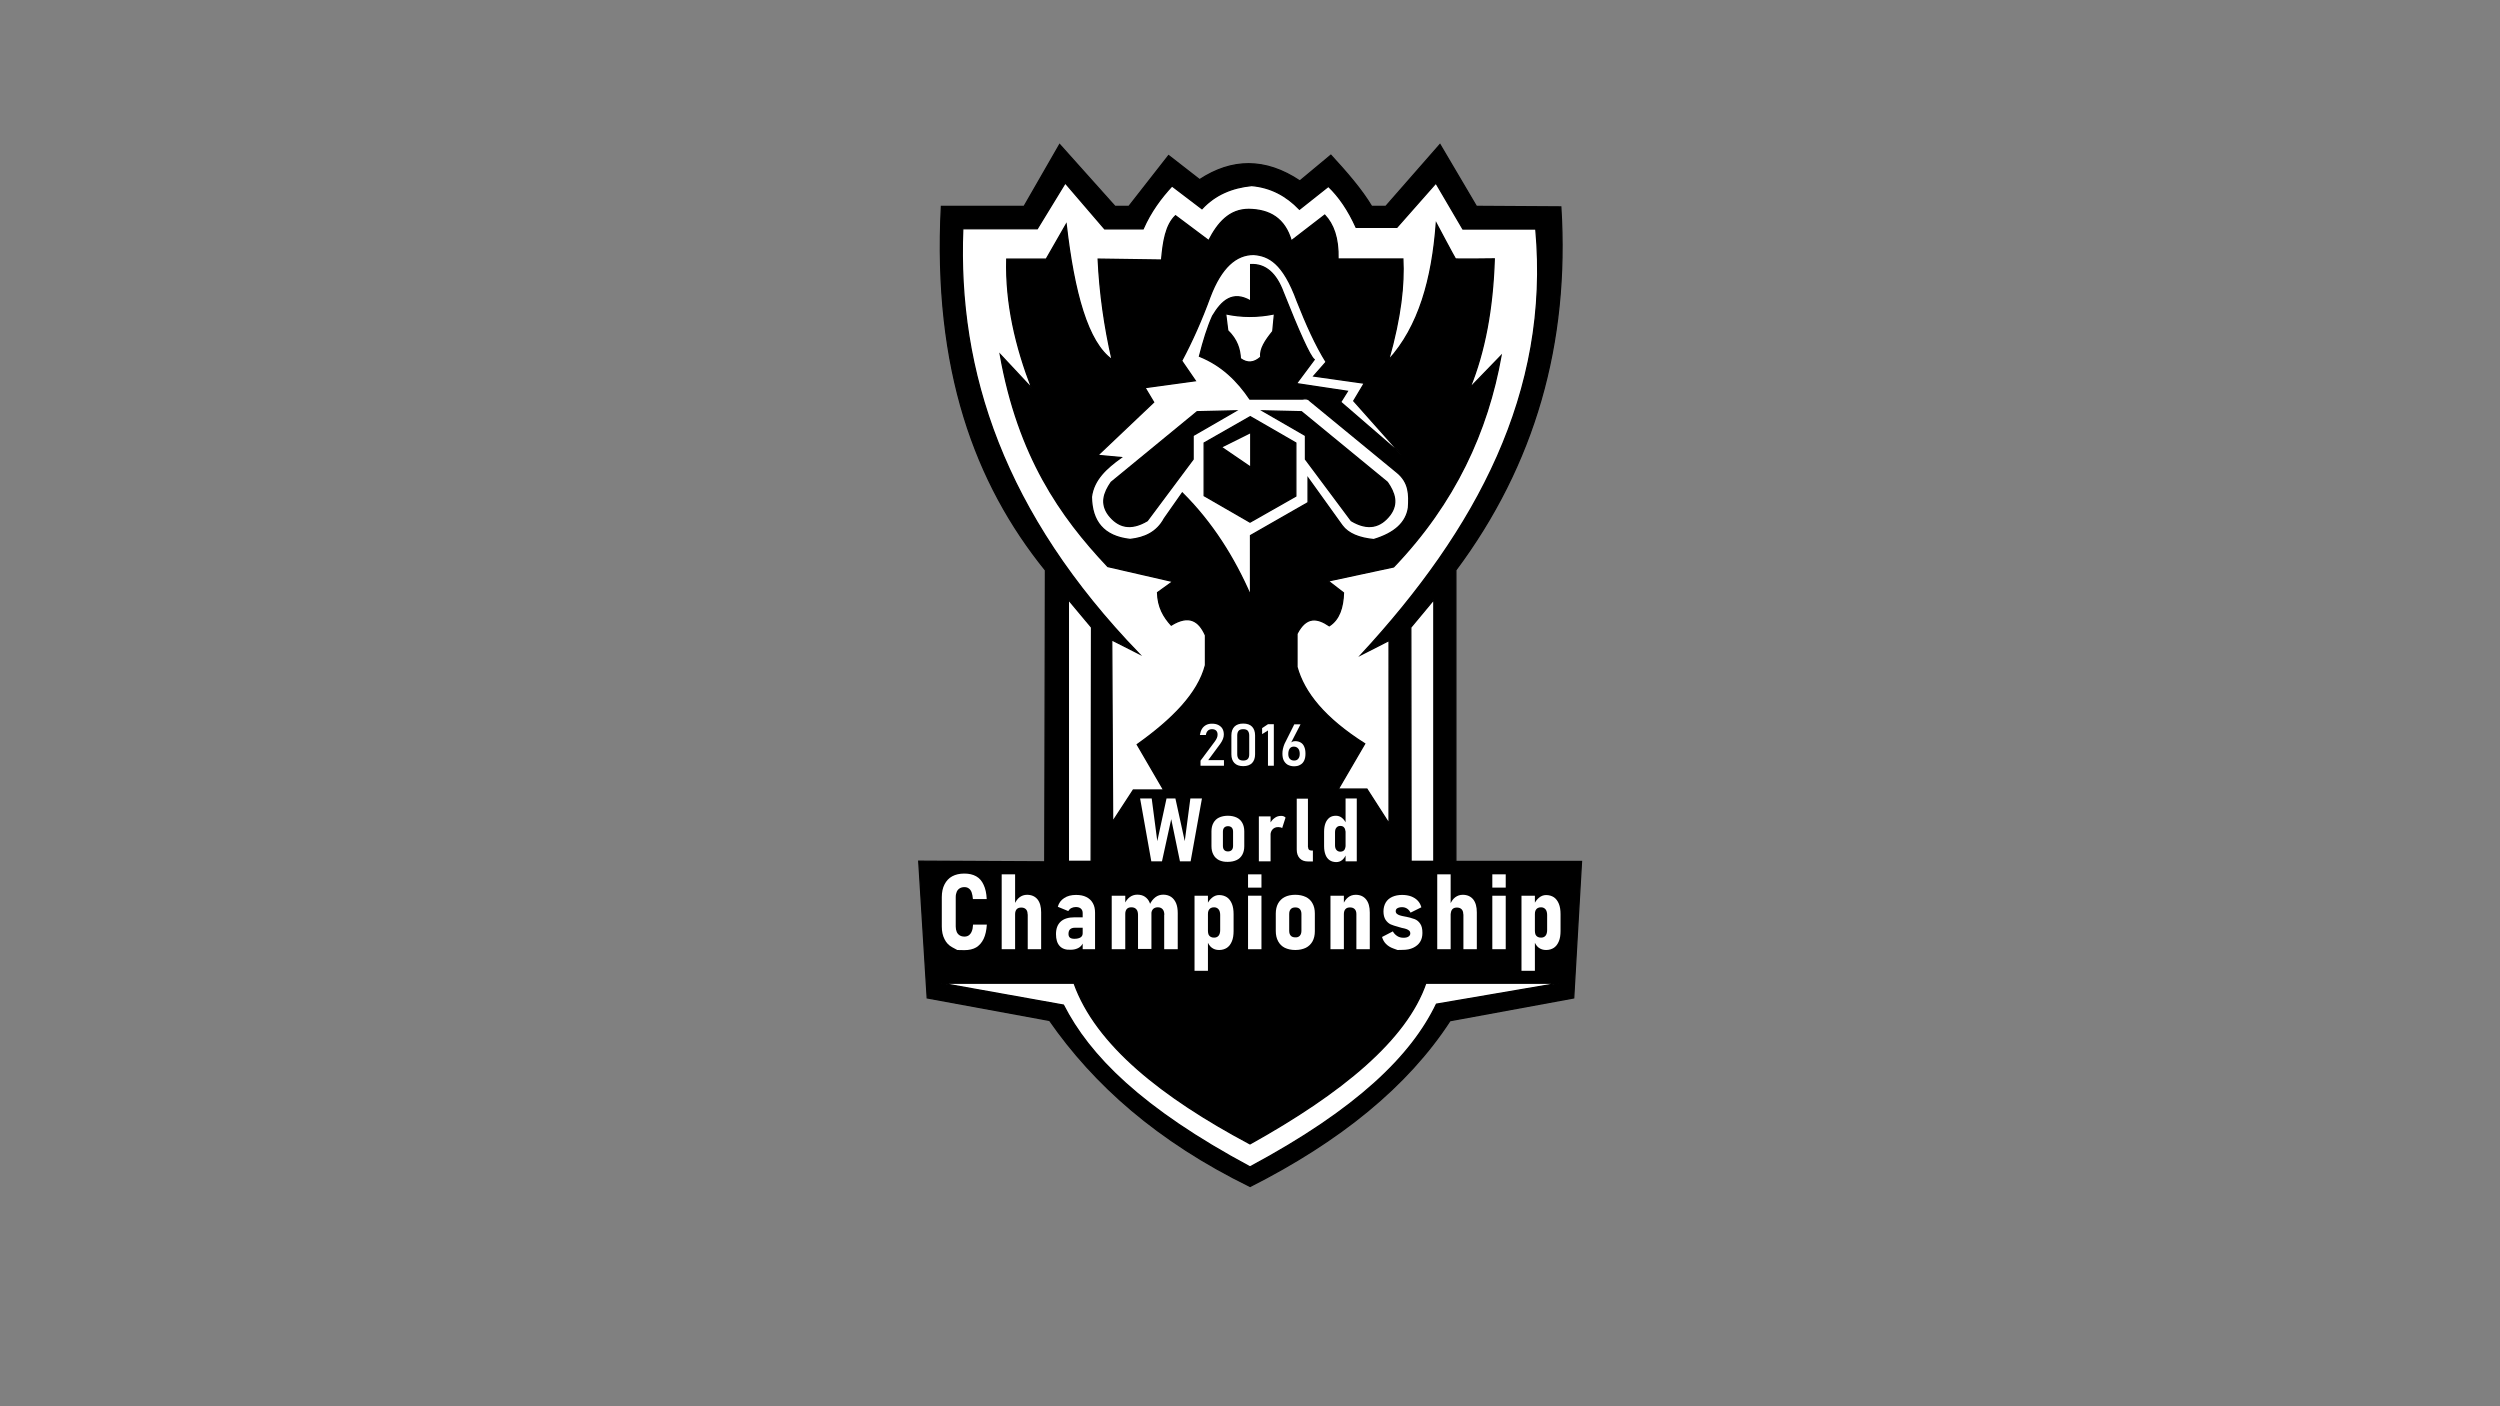 <?xml version="1.0" encoding="utf-8"?>
<!-- Generator: Adobe Illustrator 22.0.1, SVG Export Plug-In . SVG Version: 6.00 Build 0)  -->
<svg version="1.1" id="Logo" xmlns="http://www.w3.org/2000/svg" xmlns:xlink="http://www.w3.org/1999/xlink" x="0px" y="0px"
	 viewBox="0 0 1920 1080" style="enable-background:new 0 0 1920 1080;" xml:space="preserve">
<rect x="0" y="0" width="1920" height="1080" fill="#808080" stroke="none"/>
<style type="text/css">
	.st0{stroke:#000000;stroke-miterlimit:10;}
	.st1{fill:#FFFFFF;stroke:#000000;stroke-miterlimit:10;}
	.st2{fill:#FFFFFF;}
</style>
<path id="Background" class="st0" d="M723,158.5h63.5l27.3-47.5l42.5,47.5H867l30.5-39l23.8,18.5c24.7-16.2,50.3-16.8,77,1
	l23.8-19.8c12.3,13.4,23.6,26.4,31.3,39.3h10.9l41.6-47.5l28,47.5l64.8,0.4c6.5,105-20.3,198-80.6,278.9v223.8h96.5l-6,104.8
	l-95,17.5c-32.7,50.3-84.6,92.4-153.5,127.3c-71.3-34.9-119.9-78.5-154-127.5l-94-17.3l-6.5-105l96.8,0.5l0.5-224
	C749,371.2,716.6,283.8,723,158.5z"/>
<path id="white_x5F_underline" class="st1" d="M722.9,755.1h102c16.8,47.2,67.7,87.5,135.1,123.4c70.8-39.4,120.1-80.2,135-123.4
	l102.2,0l-94,16.1c-19,39.7-60.9,80.9-143.2,125c-83.9-45-123.6-85.6-143.3-124.3L722.9,755.1z"/>
<polygon id="white_x5F_side_x5F_left" class="st1" points="820.5,661.5 838,661.5 838.3,481.8 820.5,460.5 "/>
<polygon id="white_x5F_side_x5F_right_1_" class="st1" points="1101.2,661.5 1083.7,661.5 1083.5,481.8 1101.2,460.5 "/>
<path id="inner_x5F_white" class="st1" d="M854.5,631.1l15.9-24.4h23.3l-20.3-34.9c27-19.2,46.8-39.2,52.4-60.9v-23
	c-4.9-11.1-12.5-16.3-26.3-7.8c-5.7-6.3-10.2-13.7-10.5-25l11.8-8.5l-50-11.5c-36.5-38.7-68.7-84.8-82.6-162.8l24.3,26
	c-12.4-32.2-20.2-65.1-19.3-99.3h30.3l15.3-26.7c6,52.3,16.5,90.9,35.3,104c-5.8-25.4-9.5-51.2-10.7-77.3l48.7,0.7
	c1.2-14,3.2-26.8,10.7-34l25.5,19.1c7-13.7,16-24,30.7-24c15.9,0.2,27.7,6.8,32.7,24.2l25.7-19.8c6.5,7,10.6,17.3,10.2,33.7h49.8
	c0.9,19.5-1.3,43.3-11,77.7c23.5-25.7,33.5-62.5,36.7-105c0,0,14.2,26.8,14.7,27.2s29.8,0,29.8,0c-1.2,38-7.3,71.2-18.8,99.2
	l24-24.8c-10.4,58-35.2,112.7-82.5,162.2l-50.3,10.8l11.8,9.1c-0.4,11.4-3.3,20.4-10.9,25.3c-9.1-6.2-17.7-7.7-24.8,6.1v25.6
	c5.4,19.6,21.1,39.3,52,58.9l-20.3,34.8h22l17,26.5V491.9l-21.4,10.9c88.6-95.9,145.6-201.2,134.1-326.9h-56l-20.7-35.3l-30,34
	h-31.3c-5.9-13.1-13-23.6-21.3-31.5L998,160.7c-10-10.4-21.9-16.9-36.7-18.2c-15.1,1.5-28.1,6.9-38.2,17.8l-23-17.5
	c-8.5,9.2-16.3,19.6-22.2,33h-29.5l-30.3-35.3l-21.5,35.2l-57.2,0c-4.5,110,31.7,219,135.3,326.3l-20.9-10.6L854.5,631.1z"/>
<path id="person_x5F_outline" class="st1" d="M960.4,457.3l0-46l44.2-25.3v-18.8l26.2,36.5c4.7,6.3,13.1,9.6,24.2,10.7
	c16.3-4.9,25-13.1,26.7-24.5c0.6-9.8,0.8-19.4-9-27.3l-66.7-54.8c-1.2-1.5-3.2-1.8-5.7-1.3h-40.4c-9.4-13.9-21.2-25.8-38.7-32.9
	c3-11.8,6.3-22.5,10.1-30.9c7-11.7,15.4-19.6,29.2-11.5v-28c11.3-0.6,19.6,6.7,25,21.3c11.7,29.5,20.4,49.1,23.8,51.7l-13.7,18.4
	l39.2,5.9l-5.2,8.3l47,40.6l-36.9-41.5l8.1-13.6l-38.8-5.5l9.5-10.8c-8-12.8-15.2-28.9-22.2-46.6c-10.9-29.9-22.1-35.1-33.5-36
	c-13.5,0-24.9,9.9-33.5,32.5c-6.5,17.8-13.8,34.2-21.8,49.2l10.5,15.3l-38.7,5.3l6.7,11.2L843,349.7l18,1.7
	c-11.3,8.1-21.1,16.9-22.8,30.2c0.3,18.7,9.2,30.4,29.7,32.7c11.1-1.2,20.6-5.4,26.3-16l13.8-19.7
	C931.1,401.6,947.8,428.4,960.4,457.3z"/>
<path id="face" class="st1" d="M941.3,241c12.1,2.6,24.6,2.7,37.5,0l-1.3,13.5c-5.7,7-10.1,13.7-9.2,19.7
	c-5.2,4.7-10.4,5.1-15.7,1.2c-0.4-7.2-2.4-14.4-9.7-21.5L941.3,241z"/>
<path id="left_x5F_arm" class="st0" d="M969.7,315.5l29.8,0.7l66,54.2c5.6,8.1,8.4,16.3,2,25c-7.2,9.4-16.7,12.2-29.7,4.5
	l-35.2-47.2v-18.2L969.7,315.5z"/>
<path id="right_x5F_arm" class="st0" d="M916.3,334.5v18.2l-35.2,47.2c-13,7.7-22.4,4.9-29.7-4.5c-6.4-8.7-3.6-16.9,2-25l66-54.2
	l29.8-0.7L916.3,334.5z"/>
<polygon id="hexagon" class="st0" points="924.8,340.2 960.2,320 995.2,340.2 995.2,381 960,401 924.8,380.7 "/>
<polygon id="triangle" class="st1" points="960.6,332.1 960.6,358.9 937.9,343.4 "/>
<g>
	<g>
		<path class="st2" d="M922,584.2l11.1-14.9c0.6-0.8,1.1-1.7,1.5-2.6c0.4-0.9,0.5-1.8,0.5-2.6v0c0-1.3-0.4-2.3-1.1-3
			s-1.8-1.1-3.2-1.1c-1.3,0-2.4,0.4-3.2,1.2c-0.8,0.8-1.3,1.9-1.5,3.3v0h-4.6v0c0.3-1.8,0.8-3.4,1.6-4.7c0.8-1.3,1.9-2.3,3.2-3
			c1.3-0.7,2.8-1,4.5-1c1.9,0,3.5,0.3,4.9,1c1.3,0.7,2.4,1.6,3.1,2.8c0.7,1.2,1.1,2.7,1.1,4.5v0c0,1.1-0.2,2.3-0.7,3.5
			s-1.1,2.4-2,3.6l-9.3,12.6H940v4.3h-18V584.2z"/>
		<path class="st2" d="M948,586c-1.5-1.6-2.3-3.8-2.3-6.7v-14.5c0-2.9,0.8-5.1,2.3-6.7c1.6-1.6,3.8-2.4,6.8-2.4c3,0,5.3,0.8,6.8,2.4
			c1.5,1.6,2.3,3.8,2.3,6.7v14.5c0,2.9-0.8,5.1-2.3,6.7c-1.6,1.6-3.8,2.4-6.8,2.4C951.8,588.4,949.6,587.6,948,586z M958.3,582.9
			c0.8-0.8,1.1-2,1.1-3.6v-14.5c0-1.6-0.4-2.7-1.1-3.6c-0.7-0.8-1.9-1.2-3.5-1.2s-2.8,0.4-3.5,1.2c-0.7,0.8-1.1,2-1.1,3.6v14.5
			c0,1.6,0.4,2.7,1.1,3.6c0.8,0.8,1.9,1.2,3.5,1.2S957.6,583.7,958.3,582.9z"/>
		<path class="st2" d="M978.3,588.1h-4.5V561l-4.5,2.8v-4.6l4.5-3h4.5V588.1z"/>
		<path class="st2" d="M988.9,587.3c-1.3-0.8-2.3-1.9-3-3.3c-0.7-1.4-1-3.2-1-5.2v0c0-1.2,0.1-2.4,0.4-3.7c0.3-1.3,0.7-2.6,1.2-3.8
			c0.1-0.2,0.2-0.4,0.3-0.6c0.1-0.2,0.2-0.4,0.3-0.6l6.9-13.8h4.8l-8.2,15.9l0-0.8c0.4-0.7,0.9-1.2,1.6-1.6s1.5-0.6,2.5-0.6
			c1.7,0,3.1,0.4,4.3,1.1c1.2,0.7,2.1,1.8,2.7,3.3c0.6,1.4,0.9,3.1,0.9,5.2v0c0,2.1-0.3,3.8-1,5.3c-0.7,1.5-1.7,2.6-3.1,3.3
			c-1.3,0.8-2.9,1.1-4.8,1.1S990.3,588,988.9,587.3z M997,582.8c0.8-0.9,1.2-2.1,1.2-3.8v0c0-1.8-0.4-3.2-1.2-4.1
			c-0.8-1-2-1.5-3.4-1.5c-1.3,0-2.4,0.5-3.1,1.5s-1.1,2.4-1.1,4.2v0c0,1.6,0.4,2.9,1.2,3.7c0.8,0.9,1.9,1.3,3.3,1.3
			C995.2,584.1,996.3,583.7,997,582.8z"/>
	</g>
</g>
<g>
	<g>
		<path class="st2" d="M735.2,729.6c0,0-1.3-0.7-3.9-2.1c-2.6-1.4-4.6-3.5-5.9-6.2c-1.4-2.7-2.1-5.9-2.1-9.8V689
			c0-3.8,0.7-7.1,2.1-9.8c1.4-2.7,3.3-4.8,5.9-6.2c2.6-1.4,5.7-2.1,9.3-2.1c3.6,0,6.6,0.7,9.1,2.1s4.4,3.6,5.7,6.5
			c1.4,2.9,2.2,6.5,2.4,11h-10.6c-0.2-2.1-0.5-3.8-1-5.2c-0.5-1.4-1.3-2.4-2.2-3c-0.9-0.7-2.1-1-3.3-1c-1.4,0-2.6,0.3-3.6,0.9
			c-1,0.6-1.8,1.5-2.3,2.6c-0.5,1.2-0.8,2.5-0.8,4.2v22.6c0,1.6,0.3,3,0.8,4.2c0.5,1.1,1.3,2,2.3,2.6c1,0.6,2.2,0.9,3.6,0.9
			c1.3,0,2.4-0.3,3.4-1c0.9-0.7,1.7-1.7,2.2-3c0.6-1.4,0.9-3.1,1-5.2h10.6c-0.3,4.4-1.1,8.1-2.5,11c-1.4,2.9-3.3,5-5.7,6.5
			c-2.4,1.4-5.5,2.1-9,2.1C737,729.6,735.2,729.6,735.2,729.6z"/>
		<path class="st2" d="M769.3,671.5h10.3V729h-10.3V671.5z M789.2,702.2c0-1.7-0.4-3-1.3-3.9c-0.9-0.9-2.1-1.3-3.6-1.3
			c-1.5,0-2.7,0.4-3.5,1.3c-0.8,0.9-1.2,2.2-1.2,3.8l-0.7-7.1c1-2.5,2.3-4.5,4-5.8s3.6-2,5.9-2c3.4,0,6.1,1.2,8,3.5
			c1.9,2.4,2.8,5.7,2.8,10V729h-10.3V702.2z"/>
		<path class="st2" d="M813.8,726.5c-1.9-2.1-2.8-5.1-2.8-9.1c0-4.2,1.2-7.4,3.6-9.6s5.9-3.3,10.6-3.3h6.6l0.6,8h-6.9
			c-1.6,0-2.8,0.4-3.7,1.2c-0.8,0.8-1.2,2-1.2,3.6c0,1.3,0.4,2.2,1.1,2.8c0.8,0.6,1.9,0.9,3.4,0.9c2.1,0,3.7-0.4,4.8-1.1
			c1.1-0.7,1.6-1.8,1.6-3.2l0.8,4.7c-0.1,1.7-0.6,3.2-1.5,4.4c-0.9,1.2-2.1,2.1-3.6,2.7c-1.5,0.6-3.1,0.9-4.9,0.9
			C818.5,729.6,815.7,728.6,813.8,726.5z M831.5,701.2c0-1.5-0.5-2.6-1.4-3.4c-0.9-0.8-2.2-1.2-3.9-1.2c-1.2,0-2.4,0.3-3.4,0.8
			s-1.8,1.3-2.4,2.3l-8-3.3c0.8-2.9,2.4-5.1,4.9-6.7c2.4-1.6,5.4-2.4,9.1-2.4c3.1,0,5.7,0.5,7.9,1.6c2.2,1.1,3.9,2.7,5,4.7
			c1.2,2.1,1.7,4.5,1.7,7.4V729h-9.5V701.2z"/>
		<path class="st2" d="M853.8,687.9h10.4V729h-10.4V687.9z M874,702.6c0-1.8-0.4-3.3-1.3-4.3c-0.9-1-2.1-1.5-3.8-1.5
			c-1.5,0-2.7,0.4-3.5,1.3c-0.8,0.9-1.2,2.2-1.2,3.8l-0.8-7.1c1-2.5,2.4-4.4,4.1-5.7c1.7-1.3,3.7-2,5.9-2c2.3,0,4.3,0.5,5.9,1.6
			c1.6,1.1,2.9,2.6,3.7,4.7c0.9,2.1,1.3,4.5,1.3,7.4v28H874V702.6z M894.2,702.6c0-1.8-0.4-3.3-1.3-4.3c-0.9-1-2.1-1.5-3.7-1.5
			s-2.8,0.5-3.7,1.4c-0.9,1-1.3,2.3-1.3,4.1l-1.3-7.4c1.1-2.5,2.6-4.4,4.4-5.8c1.8-1.4,3.9-2,6.1-2c2.3,0,4.3,0.6,6,1.7
			c1.6,1.1,2.9,2.7,3.8,4.8s1.3,4.7,1.3,7.7V729h-10.4V702.6z"/>
		<path class="st2" d="M917.4,687.9h10.3v57.7h-10.3V687.9z M930.6,727.8c-1.6-1.2-2.7-3-3.5-5.2l0.6-7.6c0,1.1,0.2,2,0.5,2.8
			c0.4,0.8,0.9,1.3,1.6,1.7c0.7,0.4,1.5,0.6,2.6,0.6c1.5,0,2.7-0.5,3.5-1.5c0.8-1,1.2-2.5,1.2-4.3v-11.6c0-1.8-0.4-3.3-1.2-4.3
			c-0.8-1-2-1.6-3.5-1.6c-1,0-1.9,0.2-2.6,0.6c-0.7,0.4-1.2,1-1.6,1.8c-0.4,0.8-0.5,1.7-0.5,2.8l-0.8-7.1c1-2.4,2.4-4.2,4-5.5
			c1.6-1.3,3.4-2,5.4-2c2.3,0,4.3,0.6,6,1.7c1.6,1.1,2.9,2.8,3.8,5s1.3,4.8,1.3,8V715c0,3.1-0.4,5.8-1.3,7.9c-0.9,2.2-2.1,3.8-3.8,5
			c-1.7,1.1-3.7,1.7-6,1.7C934,729.6,932.2,729,930.6,727.8z"/>
		<path class="st2" d="M958.5,671.5h10.3v10.2h-10.3V671.5z M958.5,687.9h10.3V729h-10.3V687.9z"/>
		<path class="st2" d="M986.7,727.9c-2.2-1.1-3.9-2.8-5.1-5c-1.2-2.2-1.8-4.8-1.8-7.9v-13.4c0-3,0.6-5.6,1.8-7.8
			c1.2-2.1,2.9-3.8,5.1-4.9c2.2-1.1,4.9-1.7,8.1-1.7c3.1,0,5.8,0.6,8.1,1.7c2.3,1.1,4,2.8,5.1,4.9c1.2,2.1,1.8,4.7,1.8,7.8v13.6
			c0,3-0.6,5.6-1.8,7.8c-1.2,2.1-2.9,3.8-5.1,4.9c-2.3,1.1-5,1.7-8.1,1.7C991.7,729.6,989,729,986.7,727.9z M998.3,718.6
			c0.8-0.9,1.2-2.2,1.2-3.8V702c0-1.6-0.4-2.9-1.2-3.8c-0.8-0.9-2-1.3-3.5-1.3s-2.7,0.4-3.5,1.3c-0.8,0.9-1.2,2.1-1.2,3.8v12.8
			c0,1.7,0.4,2.9,1.2,3.8c0.8,0.9,2,1.3,3.5,1.3C996.3,720,997.5,719.5,998.3,718.6z"/>
		<path class="st2" d="M1021.8,687.9h10.3V729h-10.3V687.9z M1041.7,702c0-1.6-0.4-2.9-1.3-3.8c-0.9-0.9-2.1-1.3-3.6-1.3
			c-1.5,0-2.7,0.4-3.5,1.3c-0.8,0.9-1.2,2.2-1.2,3.8l-0.8-7c1-2.6,2.4-4.5,4-5.8s3.6-2,5.9-2c3.4,0,6.1,1.2,8,3.6
			c1.9,2.4,2.8,5.7,2.8,10V729h-10.3V702z"/>
		<path class="st2" d="M1073.3,729.6c0,0-1.1-0.4-3.3-1.2s-4-1.9-5.5-3.4c-1.5-1.5-2.5-3.3-3.1-5.4l8.3-4.3c0.8,1.5,2,2.7,3.4,3.6
			c1.4,0.9,3,1.3,4.8,1.3c1.6,0,2.9-0.3,3.8-0.9s1.4-1.4,1.4-2.4c0-0.9-0.3-1.7-0.9-2.2c-0.6-0.5-1.3-0.9-2.1-1.2
			c-0.8-0.3-2-0.6-3.6-0.9c-0.3-0.1-0.7-0.2-1-0.3c-0.4-0.1-0.7-0.2-1.1-0.3c-0.1-0.1-0.2-0.1-0.3-0.1c-0.1,0-0.2,0-0.3-0.1
			c-2.3-0.6-4.2-1.2-5.8-1.9c-1.5-0.7-2.8-1.9-3.9-3.5c-1-1.6-1.6-3.7-1.6-6.4c0-2.6,0.6-4.9,1.7-6.8c1.1-1.9,2.8-3.4,5-4.4
			c2.2-1,4.7-1.5,7.7-1.5c2.5,0,4.8,0.4,6.8,1.1c2,0.8,3.7,1.8,5,3.2c1.4,1.4,2.3,3.1,2.9,5.2l-8.3,4.1c-0.7-1.3-1.6-2.4-2.7-3.1
			s-2.4-1.1-3.8-1.1c-1.5,0-2.7,0.3-3.6,0.8c-0.9,0.5-1.3,1.3-1.3,2.3c0,0.8,0.3,1.5,0.9,2c0.6,0.5,1.3,0.9,2.3,1.2
			c0.9,0.3,2.2,0.6,3.9,0.9c0.1,0,0.2,0.1,0.3,0.1c0.1,0,0.3,0,0.4,0c0.1,0.1,0.1,0.1,0.2,0.1s0.1,0,0.2,0c2.6,0.6,4.7,1.2,6.4,1.8
			c1.7,0.7,3.1,1.8,4.2,3.5c1.2,1.7,1.7,4,1.7,7.1c0,2.7-0.6,5-1.8,6.9c-1.2,1.9-3,3.4-5.3,4.5c-2.3,1.1-5,1.6-8.1,1.6
			C1074.6,729.6,1073.3,729.6,1073.3,729.6z"/>
		<path class="st2" d="M1103.8,671.5h10.3V729h-10.3V671.5z M1123.8,702.2c0-1.7-0.4-3-1.3-3.9c-0.9-0.9-2.1-1.3-3.6-1.3
			c-1.5,0-2.7,0.4-3.5,1.3c-0.8,0.9-1.2,2.2-1.2,3.8l-0.7-7.1c1-2.5,2.3-4.5,4-5.8s3.6-2,5.9-2c3.4,0,6.1,1.2,8,3.5
			c1.9,2.4,2.8,5.7,2.8,10V729h-10.3V702.2z"/>
		<path class="st2" d="M1146.1,671.5h10.3v10.2h-10.3V671.5z M1146.1,687.9h10.3V729h-10.3V687.9z"/>
		<path class="st2" d="M1168.5,687.9h10.3v57.7h-10.3V687.9z M1181.7,727.8c-1.6-1.2-2.7-3-3.5-5.2l0.6-7.6c0,1.1,0.2,2,0.5,2.8
			c0.4,0.8,0.9,1.3,1.6,1.7c0.7,0.4,1.5,0.6,2.6,0.6c1.5,0,2.7-0.5,3.5-1.5c0.8-1,1.2-2.5,1.2-4.3v-11.6c0-1.8-0.4-3.3-1.2-4.3
			c-0.8-1-2-1.6-3.5-1.6c-1,0-1.9,0.2-2.6,0.6c-0.7,0.4-1.2,1-1.6,1.8c-0.4,0.8-0.5,1.7-0.5,2.8l-0.8-7.1c1-2.4,2.4-4.2,4-5.5
			c1.6-1.3,3.4-2,5.4-2c2.3,0,4.3,0.6,6,1.7c1.6,1.1,2.9,2.8,3.8,5c0.9,2.2,1.3,4.8,1.3,8V715c0,3.1-0.4,5.8-1.3,7.9
			c-0.9,2.2-2.1,3.8-3.8,5c-1.7,1.1-3.7,1.7-6,1.7C1185.2,729.6,1183.3,729,1181.7,727.8z"/>
	</g>
</g>
<g>
	<g>
		<path class="st2" d="M895.9,613.2h6.8l7.2,32.8l4.3-32.8h8.9l-8.7,48.3h-8.2l-6.7-32.4l-7.1,32.4h-8.2l-8.6-48.3h8.9l4.3,32.8
			L895.9,613.2z"/>
		<path class="st2" d="M936.2,660.6c-1.9-1-3.3-2.3-4.3-4.2c-1-1.8-1.5-4-1.5-6.6v-11.3c0-2.5,0.5-4.7,1.5-6.5
			c1-1.8,2.4-3.2,4.3-4.1c1.9-0.9,4.2-1.4,6.8-1.4c2.6,0,4.9,0.5,6.8,1.4c1.9,0.9,3.3,2.3,4.3,4.1c1,1.8,1.5,4,1.5,6.5v11.4
			c0,2.5-0.5,4.7-1.5,6.5c-1,1.8-2.4,3.2-4.3,4.1s-4.2,1.4-6.8,1.4C940.4,662,938.1,661.5,936.2,660.6z M946,652.8
			c0.7-0.8,1-1.8,1-3.2v-10.8c0-1.4-0.3-2.4-1-3.2c-0.7-0.7-1.7-1.1-2.9-1.1s-2.2,0.4-2.9,1.1c-0.7,0.8-1,1.8-1,3.2v10.8
			c0,1.4,0.3,2.5,1,3.2c0.7,0.8,1.7,1.1,3,1.1C944.3,653.9,945.3,653.5,946,652.8z"/>
		<path class="st2" d="M966.8,627h9v34.5h-9V627z M983.4,635.4c-0.5-0.1-1.1-0.2-1.7-0.2c-1.9,0-3.3,0.6-4.4,1.8
			c-1.1,1.2-1.6,2.8-1.6,4.9l-0.7-8.8c1-2.1,2.2-3.7,3.8-4.8c1.5-1.2,3.2-1.7,5.1-1.7c0.7,0,1.4,0.1,1.9,0.3c0.6,0.2,1.1,0.6,1.5,1
			l-2.6,8.1C984.4,635.7,983.9,635.5,983.4,635.4z"/>
		<path class="st2" d="M1004.6,650.6c0,0.8,0.2,1.4,0.6,1.9c0.4,0.4,1,0.7,1.8,0.7h1.3v8.4h-3.8c-2.7,0-4.8-0.8-6.3-2.4
			c-1.5-1.6-2.3-3.8-2.3-6.7v-39.1h8.6V650.6z"/>
		<path class="st2" d="M1021.1,660.6c-1.4-1-2.4-2.3-3.1-4.1c-0.7-1.8-1.1-4-1.1-6.6v-11.2c0-2.6,0.4-4.8,1.1-6.6
			c0.7-1.8,1.8-3.2,3.1-4.2c1.4-1,3-1.4,4.9-1.4c1.7,0,3.2,0.5,4.6,1.6s2.5,2.6,3.4,4.6l-0.7,6c0-0.9-0.2-1.7-0.5-2.4
			c-0.3-0.6-0.8-1.1-1.3-1.5c-0.6-0.3-1.3-0.5-2.1-0.5c-1.3,0-2.2,0.4-3,1.3s-1.1,2.1-1.1,3.7v10c0,1.5,0.4,2.7,1.1,3.5
			c0.7,0.8,1.7,1.3,3,1.3c0.8,0,1.5-0.2,2.1-0.5s1-0.8,1.3-1.4s0.5-1.4,0.5-2.3l0.5,6.2c-0.7,1.9-1.7,3.3-3,4.4s-2.9,1.6-4.7,1.6
			C1024.1,662,1022.5,661.6,1021.1,660.6z M1033.4,613.2h8.6v48.3h-8.6V613.2z"/>
	</g>
</g>
</svg>
